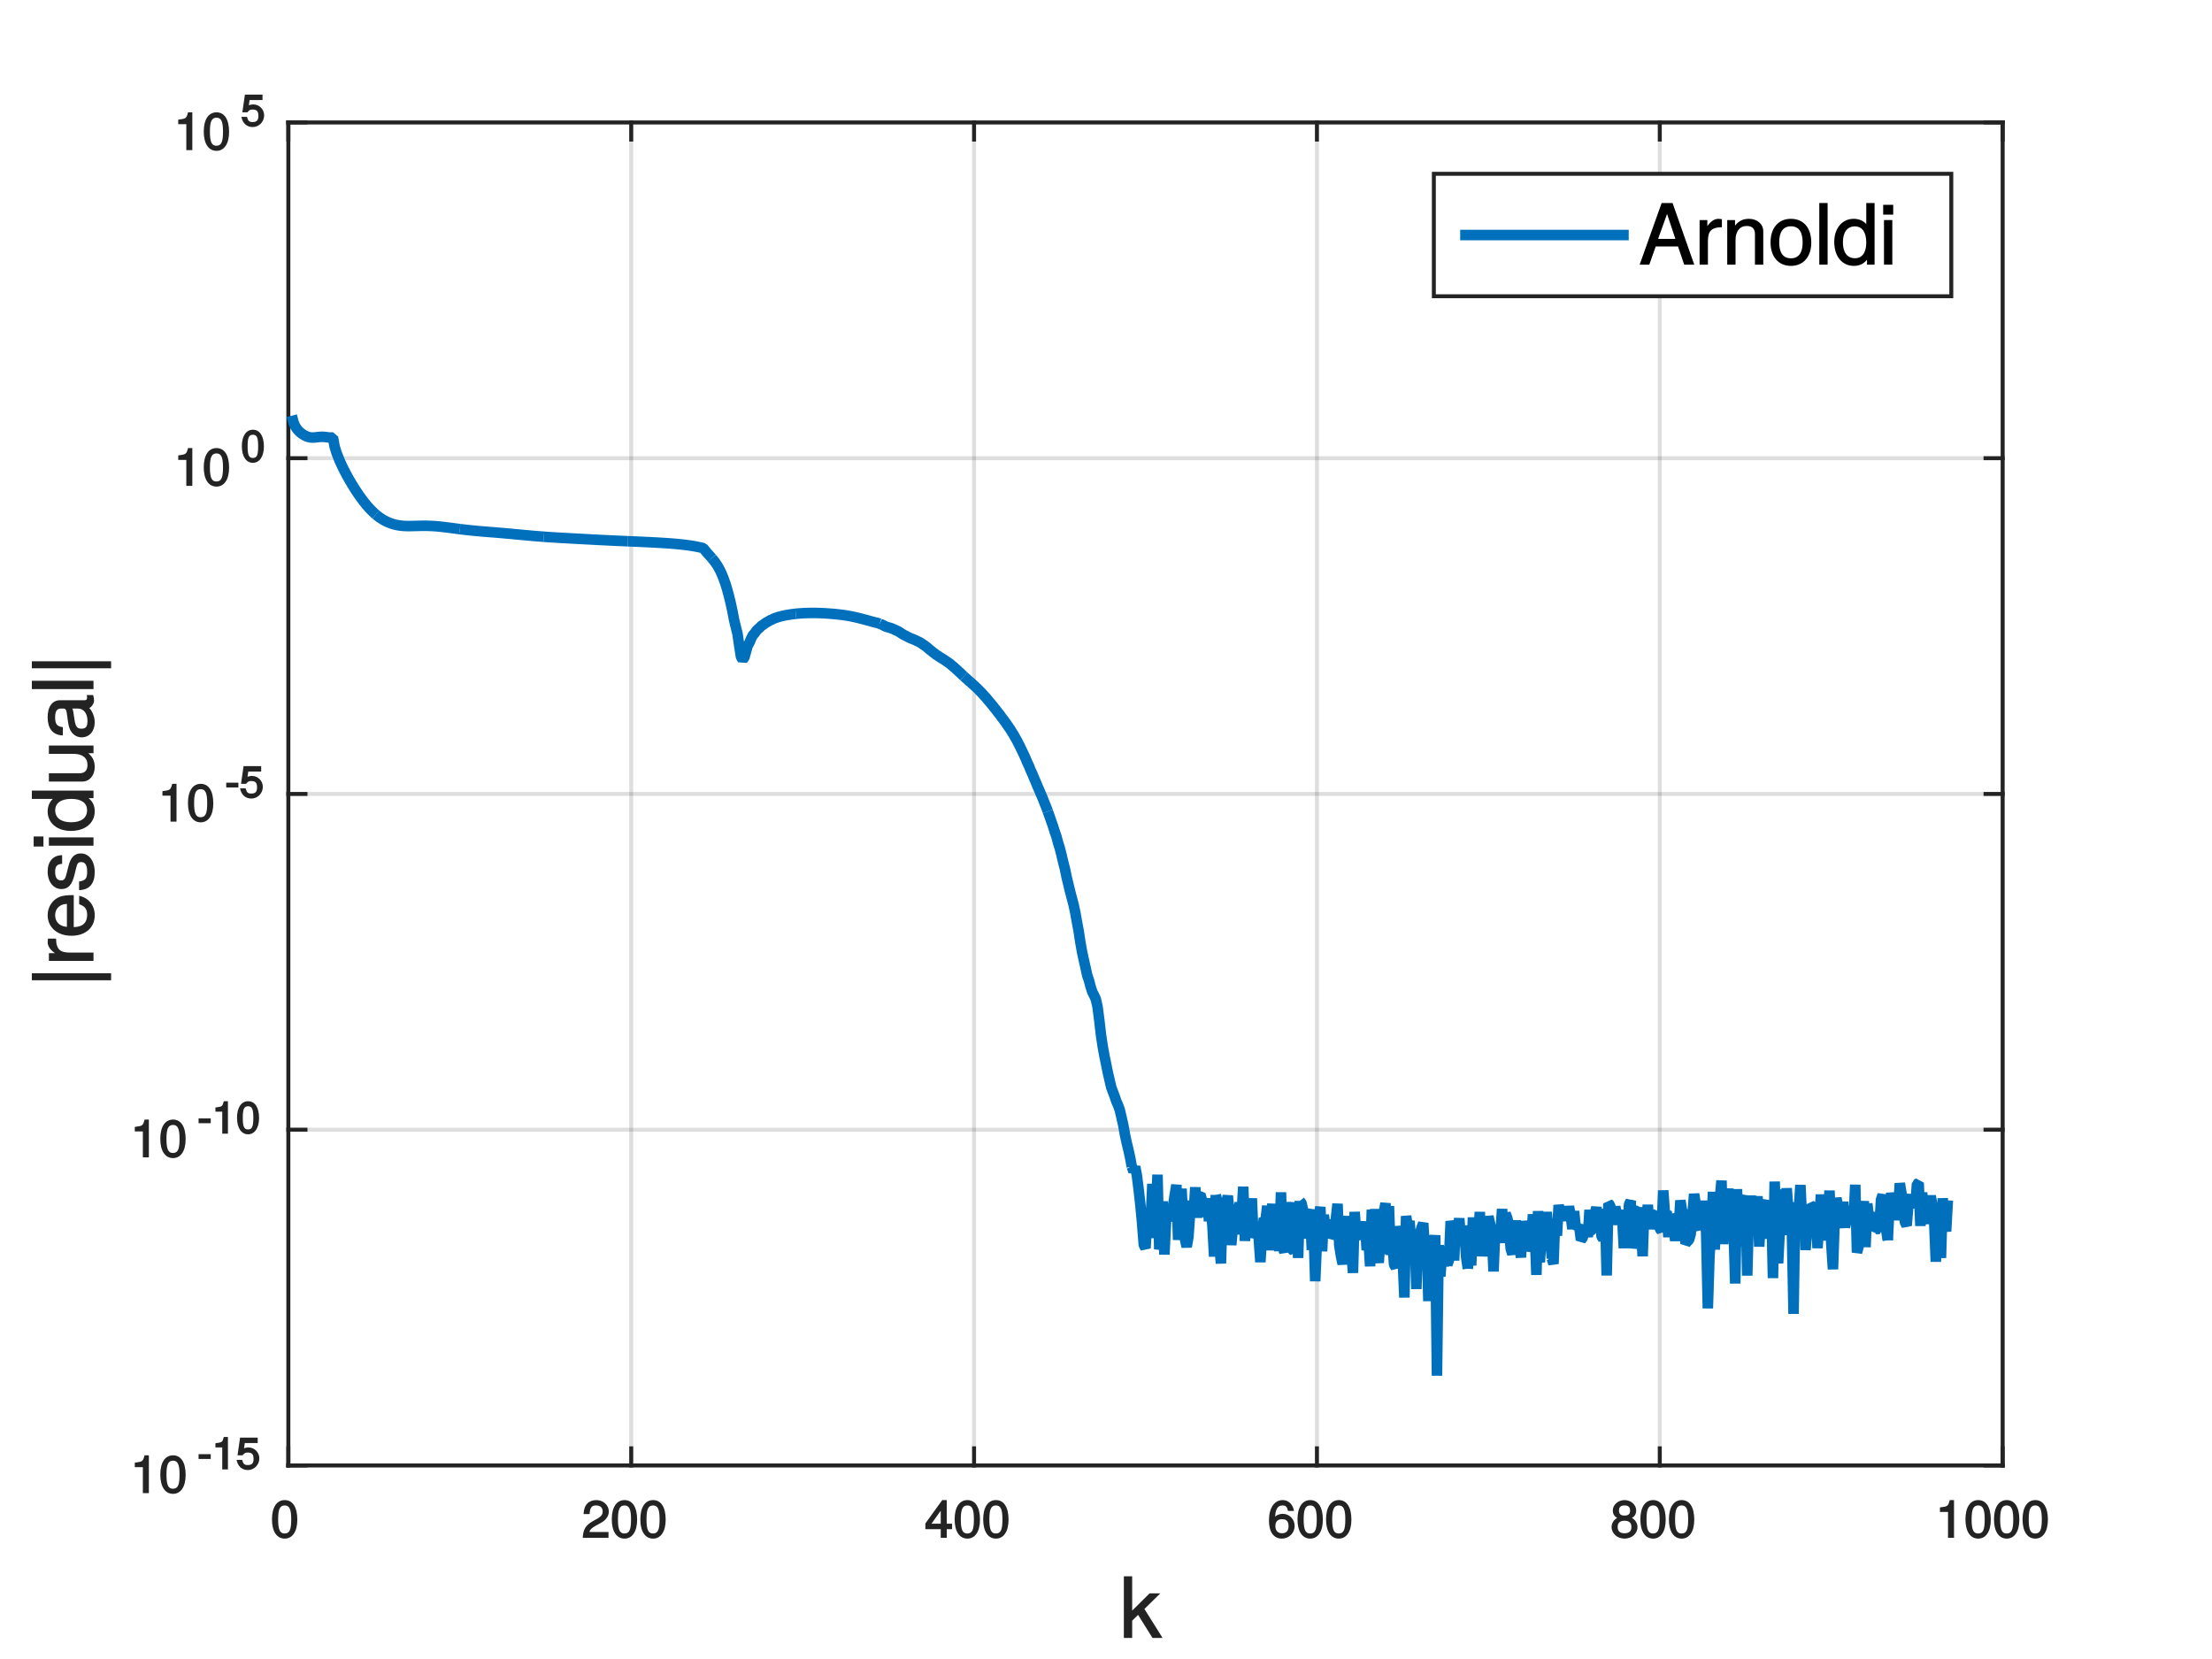 <?xml version="1.0" encoding="UTF-8" standalone="no"?>
<svg
   xmlns:dc="http://purl.org/dc/elements/1.1/"
   xmlns:cc="http://creativecommons.org/ns#"
   xmlns:rdf="http://www.w3.org/1999/02/22-rdf-syntax-ns#"
   xmlns:svg="http://www.w3.org/2000/svg"
   xmlns="http://www.w3.org/2000/svg"
   xmlns:xlink="http://www.w3.org/1999/xlink"
   xmlns:sodipodi="http://sodipodi.sourceforge.net/DTD/sodipodi-0.dtd"
   xmlns:inkscape="http://www.inkscape.org/namespaces/inkscape"
   width="420pt"
   height="315pt"
   viewBox="0 0 420 315"
   version="1.1"
   id="svg2"
   inkscape:version="0.91 r"
   sodipodi:docname="RA.svg">
  <rect x="0" y="0" width="420" height="315" fill="#808080" stroke="none"/>
  <sodipodi:namedview
     pagecolor="#ffffff"
     bordercolor="#666666"
     borderopacity="1"
     objecttolerance="10"
     gridtolerance="10"
     guidetolerance="10"
     inkscape:pageopacity="0"
     inkscape:pageshadow="2"
     inkscape:window-width="1855"
     inkscape:window-height="1056"
     id="namedview381"
     showgrid="false"
     fit-margin-top="0"
     fit-margin-left="0"
     fit-margin-right="0"
     fit-margin-bottom="0"
     inkscape:zoom="0.85669192"
     inkscape:cx="262.5"
     inkscape:cy="196.875"
     inkscape:window-x="65"
     inkscape:window-y="24"
     inkscape:window-maximized="1"
     inkscape:current-layer="svg2" />
  <defs
     id="defs4">
    <g
       id="g6">
      <symbol
         overflow="visible"
         id="glyph0-0"
         style="overflow:visible">
        <path
           style="stroke:none"
           d=""
           id="path9"
           inkscape:connector-curvature="0" />
      </symbol>
      <symbol
         overflow="visible"
         id="glyph0-1"
         style="overflow:visible">
        <path
           style="stroke:none"
           d="M 8,-0.188 4.672,-5.5 7.688,-8.469 l -2.031,0 -3.547,3.516 0.234,0.094 0,-6.844 -1.578,0 0,11.703 1.578,0 0,-3.281 L 3.469,-4.375 6.203,0 8.109,0 Z m 0,0"
           id="path12"
           inkscape:connector-curvature="0" />
      </symbol>
      <symbol
         overflow="visible"
         id="glyph0-2"
         style="overflow:visible">
        <path
           style="stroke:none"
           d="m 10.406,-0.109 -4.078,-11.594 -2.078,0 L 0.078,0 1.906,0 3.125,-3.453 l 4.234,0 L 8.531,0 10.453,0 Z m -3.344,-4.781 -3.484,0 1.844,-5.125 -0.266,0 1.703,5.125 z m 0,0"
           id="path15"
           inkscape:connector-curvature="0" />
      </symbol>
      <symbol
         overflow="visible"
         id="glyph0-3"
         style="overflow:visible">
        <path
           style="stroke:none"
           d="m 5.188,-7.219 0,-1.422 c -0.359,-0.047 -0.469,-0.062 -0.641,-0.062 -0.844,0 -1.609,0.531 -2.359,1.75 l 0.234,0.094 0,-1.609 -1.469,0 0,8.469 1.578,0 0,-4.391 c 0,-1.859 0.5,-2.688 2.656,-2.719 z m 0,0"
           id="path18"
           inkscape:connector-curvature="0" />
      </symbol>
      <symbol
         overflow="visible"
         id="glyph0-4"
         style="overflow:visible">
        <path
           style="stroke:none"
           d="m 7.797,-0.109 0,-6.234 c 0,-1.375 -1.156,-2.359 -2.734,-2.359 -1.234,0 -2.141,0.5 -2.859,1.641 l 0.234,0.078 0,-1.484 -1.484,0 0,8.469 1.578,0 0,-4.656 c 0,-1.688 0.797,-2.688 2.125,-2.688 1.047,0 1.562,0.531 1.562,1.516 L 6.219,0 7.797,0 Z m 0,0"
           id="path21"
           inkscape:connector-curvature="0" />
      </symbol>
      <symbol
         overflow="visible"
         id="glyph0-5"
         style="overflow:visible">
        <path
           style="stroke:none"
           d="m 8.156,-4.172 c 0,-2.859 -1.5,-4.531 -3.875,-4.531 -2.312,0 -3.859,1.688 -3.859,4.469 0,2.766 1.531,4.469 3.875,4.469 2.312,0 3.859,-1.703 3.859,-4.406 z M 6.516,-4.188 c 0,1.938 -0.766,2.984 -2.219,2.984 -1.469,0 -2.234,-1.031 -2.234,-3.031 0,-1.984 0.766,-3.047 2.234,-3.047 1.484,0 2.219,1.047 2.219,3.094 z m 0,0"
           id="path24"
           inkscape:connector-curvature="0" />
      </symbol>
      <symbol
         overflow="visible"
         id="glyph0-6"
         style="overflow:visible">
        <path
           style="stroke:none"
           d="m 2.5,-0.109 0,-11.594 -1.578,0 L 0.922,0 2.5,0 Z m 0,0"
           id="path27"
           inkscape:connector-curvature="0" />
      </symbol>
      <symbol
         overflow="visible"
         id="glyph0-7"
         style="overflow:visible">
        <path
           style="stroke:none"
           d="m 7.922,-0.109 0,-11.594 -1.578,0 0,4.375 0.234,-0.078 C 6.031,-8.234 5.062,-8.703 3.953,-8.703 c -2.141,0 -3.688,1.75 -3.688,4.391 0,2.781 1.516,4.547 3.734,4.547 1.141,0 2.016,-0.453 2.719,-1.484 l -0.234,-0.078 0,1.328 1.438,0 z M 6.344,-4.203 c 0,1.906 -0.766,2.984 -2.156,2.984 -1.453,0 -2.281,-1.094 -2.281,-3.016 0,-1.922 0.828,-3.031 2.266,-3.031 1.422,0 2.172,1.156 2.172,3.062 z m 0,0"
           id="path30"
           inkscape:connector-curvature="0" />
      </symbol>
      <symbol
         overflow="visible"
         id="glyph0-8"
         style="overflow:visible">
        <path
           style="stroke:none"
           d="m 2.531,-0.109 0,-8.359 -1.578,0 0,8.469 1.578,0 z m 0.172,-9.5 0,-1.75 -1.906,0 0,1.859 1.906,0 z m 0,0"
           id="path33"
           inkscape:connector-curvature="0" />
      </symbol>
      <symbol
         overflow="visible"
         id="glyph1-0"
         style="overflow:visible">
        <path
           style="stroke:none"
           d=""
           id="path36"
           inkscape:connector-curvature="0" />
      </symbol>
      <symbol
         overflow="visible"
         id="glyph1-1"
         style="overflow:visible">
        <path
           style="stroke:none"
           d="m 5.078,-3.453 c 0,-2.391 -0.891,-3.719 -2.391,-3.719 -1.5,0 -2.422,1.344 -2.422,3.656 0,2.328 0.938,3.656 2.422,3.656 1.453,0 2.391,-1.328 2.391,-3.594 z M 3.922,-3.531 c 0,1.969 -0.297,2.703 -1.266,2.703 -0.906,0 -1.219,-0.781 -1.219,-2.672 0,-1.891 0.312,-2.656 1.25,-2.656 0.922,0 1.234,0.781 1.234,2.625 z m 0,0"
           id="path39"
           inkscape:connector-curvature="0" />
      </symbol>
      <symbol
         overflow="visible"
         id="glyph1-2"
         style="overflow:visible">
        <path
           style="stroke:none"
           d="m 5.125,-5.016 c 0,-1.172 -1.047,-2.156 -2.359,-2.156 -1.406,0 -2.375,0.844 -2.438,2.656 l 1.141,0 c 0.078,-1.281 0.422,-1.641 1.266,-1.641 0.781,0 1.219,0.422 1.219,1.172 0,0.531 -0.281,0.906 -0.891,1.266 l -0.891,0.5 c -1.453,0.812 -1.906,1.562 -2,3.219 l 4.891,0 0,-1.109 -3.609,0 c 0.062,-0.438 0.344,-0.703 1.188,-1.203 L 3.625,-2.844 c 0.953,-0.516 1.5,-1.312 1.5,-2.172 z m 0,0"
           id="path42"
           inkscape:connector-curvature="0" />
      </symbol>
      <symbol
         overflow="visible"
         id="glyph1-3"
         style="overflow:visible">
        <path
           style="stroke:none"
           d="m 5.203,-1.781 0,-0.906 -1.016,0 0,-4.484 -0.859,0 -3.203,4.438 0,1.078 2.922,0 0,1.656 1.141,0 0,-1.656 1.016,0 z M 3.188,-2.688 l -1.906,0 2,-2.797 -0.234,-0.094 0,2.891 z m 0,0"
           id="path45"
           inkscape:connector-curvature="0" />
      </symbol>
      <symbol
         overflow="visible"
         id="glyph1-4"
         style="overflow:visible">
        <path
           style="stroke:none"
           d="m 5.141,-2.266 c 0,-1.297 -1.016,-2.297 -2.25,-2.297 -0.688,0 -1.328,0.297 -1.703,0.812 l 0.25,0.094 c 0,-1.688 0.422,-2.5 1.406,-2.5 0.594,0 0.875,0.25 1.031,1.047 l 1.141,0 c -0.188,-1.25 -1.062,-2.062 -2.125,-2.062 -1.609,0 -2.625,1.484 -2.625,3.891 0,2.156 0.891,3.422 2.469,3.422 1.328,0 2.406,-1.062 2.406,-2.406 z m -1.156,0.062 c 0,0.875 -0.438,1.328 -1.234,1.328 -0.797,0 -1.266,-0.484 -1.266,-1.375 0,-0.859 0.453,-1.297 1.297,-1.297 0.828,0 1.203,0.422 1.203,1.344 z m 0,0"
           id="path48"
           inkscape:connector-curvature="0" />
      </symbol>
      <symbol
         overflow="visible"
         id="glyph1-5"
         style="overflow:visible">
        <path
           style="stroke:none"
           d="m 5.141,-2.078 c 0,-0.766 -0.531,-1.438 -1.062,-1.688 0.547,-0.344 0.812,-0.781 0.812,-1.438 0,-1.078 -0.984,-1.969 -2.203,-1.969 -1.219,0 -2.234,0.891 -2.234,1.969 0,0.656 0.281,1.094 0.828,1.438 -0.531,0.25 -1.062,0.922 -1.062,1.672 0,1.281 1.094,2.234 2.469,2.234 1.359,0 2.453,-0.953 2.453,-2.219 z m -1.406,-3.094 c 0,0.641 -0.328,0.938 -1.047,0.938 -0.734,0 -1.062,-0.297 -1.062,-0.953 0,-0.656 0.328,-0.969 1.062,-0.969 0.719,0 1.047,0.312 1.047,0.984 z m 0.25,3.109 c 0,0.812 -0.438,1.188 -1.328,1.188 -0.828,0 -1.281,-0.375 -1.281,-1.188 0,-0.812 0.453,-1.188 1.312,-1.188 0.859,0 1.297,0.375 1.297,1.188 z m 0,0"
           id="path51"
           inkscape:connector-curvature="0" />
      </symbol>
      <symbol
         overflow="visible"
         id="glyph1-6"
         style="overflow:visible">
        <path
           style="stroke:none"
           d="m 3.516,-0.125 0,-7.047 -0.812,0 C 2.375,-5.984 2.328,-5.969 0.844,-5.781 l 0,0.859 1.531,0 L 2.375,0 3.516,0 Z m 0,0"
           id="path54"
           inkscape:connector-curvature="0" />
      </symbol>
      <symbol
         overflow="visible"
         id="glyph2-0"
         style="overflow:visible">
        <path
           style="stroke:none"
           d=""
           id="path57"
           inkscape:connector-curvature="0" />
      </symbol>
      <symbol
         overflow="visible"
         id="glyph2-1"
         style="overflow:visible">
        <path
           style="stroke:none"
           d="m 3.234,-2.703 -14.938,0 0,1.328 15.047,0 0,-1.328 z m 0,0"
           id="path60"
           inkscape:connector-curvature="0" />
      </symbol>
      <symbol
         overflow="visible"
         id="glyph2-2"
         style="overflow:visible">
        <path
           style="stroke:none"
           d="m -7.219,-5.188 -1.422,0 c -0.047,0.359 -0.062,0.469 -0.062,0.641 0,0.844 0.531,1.609 1.75,2.359 l 0.094,-0.234 -1.609,0 0,1.469 8.469,0 0,-1.578 -4.391,0 c -1.859,0 -2.688,-0.5 -2.719,-2.656 z m 0,0"
           id="path63"
           inkscape:connector-curvature="0" />
      </symbol>
      <symbol
         overflow="visible"
         id="glyph2-3"
         style="overflow:visible">
        <path
           style="stroke:none"
           d="m -3.859,-8.203 c -1.203,0 -1.953,0.094 -2.562,0.328 -1.359,0.531 -2.281,1.922 -2.281,3.469 0,2.297 1.797,3.922 4.516,3.922 2.703,0 4.422,-1.578 4.422,-3.891 0,-1.891 -1.172,-3.328 -2.953,-3.688 l 0,1.594 c 1.172,0.391 1.516,0.984 1.516,2.047 0,1.359 -0.766,2.266 -2.547,2.297 l 0,-6.078 z m -1.094,1.438 c 0,0 -0.094,0.203 -0.094,0.188 l 0,4.406 c -1.344,-0.094 -2.234,-0.906 -2.234,-2.219 0,-1.297 0.969,-2.141 2.25,-2.141 z m 0,0"
           id="path66"
           inkscape:connector-curvature="0" />
      </symbol>
      <symbol
         overflow="visible"
         id="glyph2-4"
         style="overflow:visible">
        <path
           style="stroke:none"
           d="m -2.422,-7.359 c -1.234,0 -1.953,0.828 -2.344,2.469 l -0.312,1.25 c -0.25,1.078 -0.484,1.406 -1.062,1.406 -0.766,0 -1.141,-0.547 -1.141,-1.625 0,-1.047 0.344,-1.484 1.328,-1.516 l 0,-1.656 c -1.734,0.016 -2.75,1.219 -2.75,3.125 0,1.922 1.094,3.312 2.625,3.312 1.297,0 2.016,-0.812 2.484,-2.766 l 0.297,-1.219 C -3.078,-5.5 -2.906,-5.719 -2.312,-5.719 c 0.766,0 1.109,0.625 1.109,1.781 0,1.188 -0.172,1.719 -1.531,1.906 l 0,1.641 c 2.016,-0.062 2.969,-1.281 2.969,-3.438 0,-2.078 -1.062,-3.531 -2.656,-3.531 z m 0,0"
           id="path69"
           inkscape:connector-curvature="0" />
      </symbol>
      <symbol
         overflow="visible"
         id="glyph2-5"
         style="overflow:visible">
        <path
           style="stroke:none"
           d="m -0.109,-2.531 -8.359,0 0,1.578 8.469,0 0,-1.578 z m -9.5,-0.172 -1.75,0 0,1.906 1.859,0 0,-1.906 z m 0,0"
           id="path72"
           inkscape:connector-curvature="0" />
      </symbol>
      <symbol
         overflow="visible"
         id="glyph2-6"
         style="overflow:visible">
        <path
           style="stroke:none"
           d="m -0.109,-7.922 -11.594,0 0,1.578 4.375,0 -0.078,-0.234 c -0.828,0.547 -1.297,1.516 -1.297,2.625 0,2.141 1.75,3.688 4.391,3.688 2.781,0 4.547,-1.516 4.547,-3.734 0,-1.141 -0.453,-2.016 -1.484,-2.719 l -0.078,0.234 1.328,0 0,-1.438 z m -4.094,1.578 c 1.906,0 2.984,0.766 2.984,2.156 0,1.453 -1.094,2.281 -3.016,2.281 -1.922,0 -3.031,-0.828 -3.031,-2.266 0,-1.422 1.156,-2.172 3.062,-2.172 z m 0,0"
           id="path75"
           inkscape:connector-curvature="0" />
      </symbol>
      <symbol
         overflow="visible"
         id="glyph2-7"
         style="overflow:visible">
        <path
           style="stroke:none"
           d="m -0.109,-7.719 -8.359,0 0,1.578 4.656,0 c 1.688,0 2.672,0.734 2.672,2.109 0,1.031 -0.516,1.578 -1.5,1.578 l -5.828,0 0,1.578 6.344,0 c 1.375,0 2.359,-1.172 2.359,-2.781 0,-1.203 -0.453,-2.078 -1.547,-2.844 l -0.078,0.234 1.391,0 0,-1.453 z m 0,0"
           id="path78"
           inkscape:connector-curvature="0" />
      </symbol>
      <symbol
         overflow="visible"
         id="glyph2-8"
         style="overflow:visible">
        <path
           style="stroke:none"
           d="m -0.141,-8.547 -1.141,0 c 0.062,0.266 0.062,0.328 0.062,0.406 0,0.453 -0.125,0.578 -0.531,0.578 l -4.594,0 c -1.469,0 -2.359,1.203 -2.359,3.234 0,2 0.859,3.375 2.891,3.453 l 0,-1.578 c -1.125,-0.125 -1.469,-0.609 -1.469,-1.828 0,-1.188 0.328,-1.703 1.125,-1.703 l 0.344,0 c 0.547,0 0.672,0.188 0.797,1.234 0.25,1.859 0.312,2.141 0.516,2.641 0.391,0.953 1.234,1.594 2.25,1.594 1.5,0 2.484,-1.188 2.484,-2.859 0,-1.047 -0.469,-2.172 -1.047,-2.719 0.359,-0.078 0.922,-0.781 0.922,-1.438 0,-0.266 -0.031,-0.469 -0.172,-1.016 z m -2.828,2.562 c 1.188,0 1.828,1.047 1.828,2.328 0,1.031 -0.25,1.5 -1.141,1.5 -0.875,0 -1.141,-0.453 -1.344,-1.859 -0.188,-1.391 -0.25,-1.672 -0.391,-1.969 z m 0,0"
           id="path81"
           inkscape:connector-curvature="0" />
      </symbol>
      <symbol
         overflow="visible"
         id="glyph2-9"
         style="overflow:visible">
        <path
           style="stroke:none"
           d="m -0.109,-2.5 -11.594,0 0,1.578 L 0,-0.922 0,-2.5 Z m 0,0"
           id="path84"
           inkscape:connector-curvature="0" />
      </symbol>
      <symbol
         overflow="visible"
         id="glyph3-0"
         style="overflow:visible">
        <path
           style="stroke:none"
           d=""
           id="path87"
           inkscape:connector-curvature="0" />
      </symbol>
      <symbol
         overflow="visible"
         id="glyph3-1"
         style="overflow:visible">
        <path
           style="stroke:none"
           d="m 2.516,-2.141 0,-0.75 -2.312,0 0,0.906 2.312,0 z m 0,0"
           id="path90"
           inkscape:connector-curvature="0" />
      </symbol>
      <symbol
         overflow="visible"
         id="glyph3-2"
         style="overflow:visible">
        <path
           style="stroke:none"
           d="m 3.031,-0.156 0,-6 -0.781,0 C 1.953,-5.125 1.969,-5.141 0.656,-4.969 l 0,0.797 1.297,0 0,4.172 1.078,0 z m 0,0"
           id="path93"
           inkscape:connector-curvature="0" />
      </symbol>
      <symbol
         overflow="visible"
         id="glyph3-3"
         style="overflow:visible">
        <path
           style="stroke:none"
           d="m 4.406,-2.094 c 0,-1.156 -0.938,-2.078 -2.062,-2.078 -0.406,0 -0.859,0.156 -0.844,0.156 L 1.641,-5 l 2.453,0 0,-1.031 -3.344,0 -0.484,3.359 0.953,0 c 0.375,-0.438 0.531,-0.531 1,-0.531 C 3,-3.203 3.312,-2.859 3.312,-2 3.312,-1.156 3,-0.828 2.219,-0.828 1.578,-0.828 1.359,-1 1.141,-1.812 l -1.062,0 C 0.344,-0.5 1.188,0.125 2.234,0.125 3.406,0.125 4.406,-0.859 4.406,-2.094 Z m 0,0"
           id="path96"
           inkscape:connector-curvature="0" />
      </symbol>
      <symbol
         overflow="visible"
         id="glyph3-4"
         style="overflow:visible">
        <path
           style="stroke:none"
           d="m 4.359,-2.969 c 0,-2.031 -0.812,-3.188 -2.094,-3.188 -1.266,0 -2.094,1.172 -2.094,3.141 0,1.969 0.844,3.141 2.094,3.141 1.234,0 2.094,-1.172 2.094,-3.094 z m -1.094,-0.062 c 0,1.656 -0.203,2.234 -1.016,2.234 -0.766,0 -0.984,-0.609 -0.984,-2.219 0,-1.594 0.219,-2.188 1,-2.188 0.781,0 1,0.594 1,2.172 z m 0,0"
           id="path99"
           inkscape:connector-curvature="0" />
      </symbol>
    </g>
    <clipPath
       id="clip1">
      <path
         d="m 96,238.5 420,0 0,315 -420,0 z m 0,0"
         id="path102"
         inkscape:connector-curvature="0" />
    </clipPath>
  </defs>
  <g
     id="surface888"
     transform="translate(-96,-238.5)">
    <g
       clip-path="url(#clip1)"
       id="g105"
       style="clip-rule:nonzero">
      <path
         style="fill:#ffffff;fill-opacity:1;fill-rule:nonzero;stroke:none"
         d="m 96,238.5 420,0 0,315 -420,0 z m 0,0"
         id="path107"
         inkscape:connector-curvature="0" />
    </g>
    <path
       style="fill:#ffffff;fill-opacity:1;fill-rule:nonzero;stroke:none"
       d="m 96,238.5 420,0 0,315 -420,0 z m 0,0"
       id="path109"
       inkscape:connector-curvature="0" />
    <path
       style="fill:#ffffff;fill-opacity:1;fill-rule:nonzero;stroke:none"
       d="m 150.75,516.75 325.5,0 0,-255 -325.5,0 z m 0,0"
       id="path111"
       inkscape:connector-curvature="0" />
    <path
       style="fill:none;stroke:#232323;stroke-width:1;stroke-linecap:square;stroke-linejoin:miter;stroke-miterlimit:10;stroke-opacity:0.149"
       d="m 73,371 0,-340"
       transform="matrix(0.75,0,0,0.75,96,238.5)"
       id="path113"
       inkscape:connector-curvature="0" />
    <path
       style="fill:none;stroke:#232323;stroke-width:1;stroke-linecap:square;stroke-linejoin:miter;stroke-miterlimit:10;stroke-opacity:0.149"
       d="m 159.802,371 0,-340"
       transform="matrix(0.75,0,0,0.75,96,238.5)"
       id="path115"
       inkscape:connector-curvature="0" />
    <path
       style="fill:none;stroke:#232323;stroke-width:1;stroke-linecap:square;stroke-linejoin:miter;stroke-miterlimit:10;stroke-opacity:0.149"
       d="m 246.599,371 0,-340"
       transform="matrix(0.75,0,0,0.75,96,238.5)"
       id="path117"
       inkscape:connector-curvature="0" />
    <path
       style="fill:none;stroke:#232323;stroke-width:1;stroke-linecap:square;stroke-linejoin:miter;stroke-miterlimit:10;stroke-opacity:0.149"
       d="m 333.401,371 0,-340"
       transform="matrix(0.75,0,0,0.75,96,238.5)"
       id="path119"
       inkscape:connector-curvature="0" />
    <path
       style="fill:none;stroke:#232323;stroke-width:1;stroke-linecap:square;stroke-linejoin:miter;stroke-miterlimit:10;stroke-opacity:0.149"
       d="m 420.198,371 0,-340"
       transform="matrix(0.75,0,0,0.75,96,238.5)"
       id="path121"
       inkscape:connector-curvature="0" />
    <path
       style="fill:none;stroke:#232323;stroke-width:1;stroke-linecap:square;stroke-linejoin:miter;stroke-miterlimit:10;stroke-opacity:0.149"
       d="m 507,371 0,-340"
       transform="matrix(0.75,0,0,0.75,96,238.5)"
       id="path123"
       inkscape:connector-curvature="0" />
    <path
       style="fill:none;stroke:#232323;stroke-width:1;stroke-linecap:square;stroke-linejoin:miter;stroke-miterlimit:10;stroke-opacity:0.149"
       d="m 507,371 -434,0"
       transform="matrix(0.75,0,0,0.75,96,238.5)"
       id="path125"
       inkscape:connector-curvature="0" />
    <path
       style="fill:none;stroke:#232323;stroke-width:1;stroke-linecap:square;stroke-linejoin:miter;stroke-miterlimit:10;stroke-opacity:0.149"
       d="m 507,286 -434,0"
       transform="matrix(0.75,0,0,0.75,96,238.5)"
       id="path127"
       inkscape:connector-curvature="0" />
    <path
       style="fill:none;stroke:#232323;stroke-width:1;stroke-linecap:square;stroke-linejoin:miter;stroke-miterlimit:10;stroke-opacity:0.149"
       d="M 507,201 73,201"
       transform="matrix(0.75,0,0,0.75,96,238.5)"
       id="path129"
       inkscape:connector-curvature="0" />
    <path
       style="fill:none;stroke:#232323;stroke-width:1;stroke-linecap:square;stroke-linejoin:miter;stroke-miterlimit:10;stroke-opacity:0.149"
       d="M 507,116 73,116"
       transform="matrix(0.75,0,0,0.75,96,238.5)"
       id="path131"
       inkscape:connector-curvature="0" />
    <path
       style="fill:none;stroke:#232323;stroke-width:1;stroke-linecap:square;stroke-linejoin:miter;stroke-miterlimit:10;stroke-opacity:0.149"
       d="m 507,31 -434,0"
       transform="matrix(0.75,0,0,0.75,96,238.5)"
       id="path133"
       inkscape:connector-curvature="0" />
    <g
       style="fill:#232323;fill-opacity:1"
       id="g135">
      <use
         xlink:href="#glyph0-1"
         x="308.625"
         y="549.5"
         id="use137"
         width="100%"
         height="100%" />
    </g>
    <path
       style="fill:none;stroke:#232323;stroke-width:1;stroke-linecap:square;stroke-linejoin:miter;stroke-miterlimit:10;stroke-opacity:1"
       d="m 73,371 434,0"
       transform="matrix(0.75,0,0,0.75,96,238.5)"
       id="path139"
       inkscape:connector-curvature="0" />
    <path
       style="fill:none;stroke:#232323;stroke-width:1;stroke-linecap:square;stroke-linejoin:miter;stroke-miterlimit:10;stroke-opacity:1"
       d="m 73,31 434,0"
       transform="matrix(0.75,0,0,0.75,96,238.5)"
       id="path141"
       inkscape:connector-curvature="0" />
    <path
       style="fill:none;stroke:#232323;stroke-width:1;stroke-linecap:square;stroke-linejoin:miter;stroke-miterlimit:10;stroke-opacity:1"
       d="m 73,371 0,-4.339"
       transform="matrix(0.75,0,0,0.75,96,238.5)"
       id="path143"
       inkscape:connector-curvature="0" />
    <path
       style="fill:none;stroke:#232323;stroke-width:1;stroke-linecap:square;stroke-linejoin:miter;stroke-miterlimit:10;stroke-opacity:1"
       d="m 159.802,371 0,-4.339"
       transform="matrix(0.75,0,0,0.75,96,238.5)"
       id="path145"
       inkscape:connector-curvature="0" />
    <path
       style="fill:none;stroke:#232323;stroke-width:1;stroke-linecap:square;stroke-linejoin:miter;stroke-miterlimit:10;stroke-opacity:1"
       d="m 246.599,371 0,-4.339"
       transform="matrix(0.75,0,0,0.75,96,238.5)"
       id="path147"
       inkscape:connector-curvature="0" />
    <path
       style="fill:none;stroke:#232323;stroke-width:1;stroke-linecap:square;stroke-linejoin:miter;stroke-miterlimit:10;stroke-opacity:1"
       d="m 333.401,371 0,-4.339"
       transform="matrix(0.75,0,0,0.75,96,238.5)"
       id="path149"
       inkscape:connector-curvature="0" />
    <path
       style="fill:none;stroke:#232323;stroke-width:1;stroke-linecap:square;stroke-linejoin:miter;stroke-miterlimit:10;stroke-opacity:1"
       d="m 420.198,371 0,-4.339"
       transform="matrix(0.75,0,0,0.75,96,238.5)"
       id="path151"
       inkscape:connector-curvature="0" />
    <path
       style="fill:none;stroke:#232323;stroke-width:1;stroke-linecap:square;stroke-linejoin:miter;stroke-miterlimit:10;stroke-opacity:1"
       d="m 507,371 0,-4.339"
       transform="matrix(0.75,0,0,0.75,96,238.5)"
       id="path153"
       inkscape:connector-curvature="0" />
    <path
       style="fill:none;stroke:#232323;stroke-width:1;stroke-linecap:square;stroke-linejoin:miter;stroke-miterlimit:10;stroke-opacity:1"
       d="m 73,31 0,4.339"
       transform="matrix(0.75,0,0,0.75,96,238.5)"
       id="path155"
       inkscape:connector-curvature="0" />
    <path
       style="fill:none;stroke:#232323;stroke-width:1;stroke-linecap:square;stroke-linejoin:miter;stroke-miterlimit:10;stroke-opacity:1"
       d="m 159.802,31 0,4.339"
       transform="matrix(0.75,0,0,0.75,96,238.5)"
       id="path157"
       inkscape:connector-curvature="0" />
    <path
       style="fill:none;stroke:#232323;stroke-width:1;stroke-linecap:square;stroke-linejoin:miter;stroke-miterlimit:10;stroke-opacity:1"
       d="m 246.599,31 0,4.339"
       transform="matrix(0.75,0,0,0.75,96,238.5)"
       id="path159"
       inkscape:connector-curvature="0" />
    <path
       style="fill:none;stroke:#232323;stroke-width:1;stroke-linecap:square;stroke-linejoin:miter;stroke-miterlimit:10;stroke-opacity:1"
       d="m 333.401,31 0,4.339"
       transform="matrix(0.75,0,0,0.75,96,238.5)"
       id="path161"
       inkscape:connector-curvature="0" />
    <path
       style="fill:none;stroke:#232323;stroke-width:1;stroke-linecap:square;stroke-linejoin:miter;stroke-miterlimit:10;stroke-opacity:1"
       d="m 420.198,31 0,4.339"
       transform="matrix(0.75,0,0,0.75,96,238.5)"
       id="path163"
       inkscape:connector-curvature="0" />
    <path
       style="fill:none;stroke:#232323;stroke-width:1;stroke-linecap:square;stroke-linejoin:miter;stroke-miterlimit:10;stroke-opacity:1"
       d="m 507,31 0,4.339"
       transform="matrix(0.75,0,0,0.75,96,238.5)"
       id="path165"
       inkscape:connector-curvature="0" />
    <g
       style="fill:#232323;fill-opacity:1"
       id="g167">
      <use
         xlink:href="#glyph1-1"
         x="147.375"
         y="530.5"
         id="use169"
         width="100%"
         height="100%" />
    </g>
    <g
       style="fill:#232323;fill-opacity:1"
       id="g171">
      <use
         xlink:href="#glyph1-2"
         x="206.475"
         y="530.5"
         id="use173"
         width="100%"
         height="100%" />
      <use
         xlink:href="#glyph1-1"
         x="211.896"
         y="530.5"
         id="use175"
         width="100%"
         height="100%" />
      <use
         xlink:href="#glyph1-1"
         x="217.317"
         y="530.5"
         id="use177"
         width="100%"
         height="100%" />
    </g>
    <g
       style="fill:#232323;fill-opacity:1"
       id="g179">
      <use
         xlink:href="#glyph1-3"
         x="271.575"
         y="530.5"
         id="use181"
         width="100%"
         height="100%" />
      <use
         xlink:href="#glyph1-1"
         x="276.996"
         y="530.5"
         id="use183"
         width="100%"
         height="100%" />
      <use
         xlink:href="#glyph1-1"
         x="282.417"
         y="530.5"
         id="use185"
         width="100%"
         height="100%" />
    </g>
    <g
       style="fill:#232323;fill-opacity:1"
       id="g187">
      <use
         xlink:href="#glyph1-4"
         x="336.675"
         y="530.5"
         id="use189"
         width="100%"
         height="100%" />
      <use
         xlink:href="#glyph1-1"
         x="342.096"
         y="530.5"
         id="use191"
         width="100%"
         height="100%" />
      <use
         xlink:href="#glyph1-1"
         x="347.517"
         y="530.5"
         id="use193"
         width="100%"
         height="100%" />
    </g>
    <g
       style="fill:#232323;fill-opacity:1"
       id="g195">
      <use
         xlink:href="#glyph1-5"
         x="401.775"
         y="530.5"
         id="use197"
         width="100%"
         height="100%" />
      <use
         xlink:href="#glyph1-1"
         x="407.196"
         y="530.5"
         id="use199"
         width="100%"
         height="100%" />
      <use
         xlink:href="#glyph1-1"
         x="412.617"
         y="530.5"
         id="use201"
         width="100%"
         height="100%" />
    </g>
    <g
       style="fill:#232323;fill-opacity:1"
       id="g203">
      <use
         xlink:href="#glyph1-6"
         x="463.5"
         y="530.5"
         id="use205"
         width="100%"
         height="100%" />
      <use
         xlink:href="#glyph1-1"
         x="468.921"
         y="530.5"
         id="use207"
         width="100%"
         height="100%" />
      <use
         xlink:href="#glyph1-1"
         x="474.342"
         y="530.5"
         id="use209"
         width="100%"
         height="100%" />
      <use
         xlink:href="#glyph1-1"
         x="479.763"
         y="530.5"
         id="use211"
         width="100%"
         height="100%" />
    </g>
    <g
       style="fill:#232323;fill-opacity:1"
       id="g213">
      <use
         xlink:href="#glyph2-1"
         x="113.75"
         y="426"
         id="use215"
         width="100%"
         height="100%" />
      <use
         xlink:href="#glyph2-2"
         x="113.75"
         y="421.905"
         id="use217"
         width="100%"
         height="100%" />
      <use
         xlink:href="#glyph2-3"
         x="113.75"
         y="416.66"
         id="use219"
         width="100%"
         height="100%" />
      <use
         xlink:href="#glyph2-4"
         x="113.75"
         y="407.903"
         id="use221"
         width="100%"
         height="100%" />
      <use
         xlink:href="#glyph2-5"
         x="113.75"
         y="400.028"
         id="use223"
         width="100%"
         height="100%" />
      <use
         xlink:href="#glyph2-6"
         x="113.75"
         y="396.532"
         id="use225"
         width="100%"
         height="100%" />
      <use
         xlink:href="#glyph2-7"
         x="113.75"
         y="387.775"
         id="use227"
         width="100%"
         height="100%" />
      <use
         xlink:href="#glyph2-8"
         x="113.75"
         y="379.018"
         id="use229"
         width="100%"
         height="100%" />
      <use
         xlink:href="#glyph2-9"
         x="113.75"
         y="370.261"
         id="use231"
         width="100%"
         height="100%" />
      <use
         xlink:href="#glyph2-1"
         x="113.75"
         y="366.764"
         id="use233"
         width="100%"
         height="100%" />
    </g>
    <path
       style="fill:none;stroke:#232323;stroke-width:1;stroke-linecap:square;stroke-linejoin:miter;stroke-miterlimit:10;stroke-opacity:1"
       d="m 73,371 0,-340"
       transform="matrix(0.75,0,0,0.75,96,238.5)"
       id="path235"
       inkscape:connector-curvature="0" />
    <path
       style="fill:none;stroke:#232323;stroke-width:1;stroke-linecap:square;stroke-linejoin:miter;stroke-miterlimit:10;stroke-opacity:1"
       d="m 507,371 0,-340"
       transform="matrix(0.75,0,0,0.75,96,238.5)"
       id="path237"
       inkscape:connector-curvature="0" />
    <path
       style="fill:none;stroke:#232323;stroke-width:1;stroke-linecap:square;stroke-linejoin:miter;stroke-miterlimit:10;stroke-opacity:1"
       d="m 73,371 4.339,0"
       transform="matrix(0.75,0,0,0.75,96,238.5)"
       id="path239"
       inkscape:connector-curvature="0" />
    <path
       style="fill:none;stroke:#232323;stroke-width:1;stroke-linecap:square;stroke-linejoin:miter;stroke-miterlimit:10;stroke-opacity:1"
       d="m 73,286 4.339,0"
       transform="matrix(0.75,0,0,0.75,96,238.5)"
       id="path241"
       inkscape:connector-curvature="0" />
    <path
       style="fill:none;stroke:#232323;stroke-width:1;stroke-linecap:square;stroke-linejoin:miter;stroke-miterlimit:10;stroke-opacity:1"
       d="m 73,201 4.339,0"
       transform="matrix(0.75,0,0,0.75,96,238.5)"
       id="path243"
       inkscape:connector-curvature="0" />
    <path
       style="fill:none;stroke:#232323;stroke-width:1;stroke-linecap:square;stroke-linejoin:miter;stroke-miterlimit:10;stroke-opacity:1"
       d="m 73,116 4.339,0"
       transform="matrix(0.75,0,0,0.75,96,238.5)"
       id="path245"
       inkscape:connector-curvature="0" />
    <path
       style="fill:none;stroke:#232323;stroke-width:1;stroke-linecap:square;stroke-linejoin:miter;stroke-miterlimit:10;stroke-opacity:1"
       d="m 73,31 4.339,0"
       transform="matrix(0.75,0,0,0.75,96,238.5)"
       id="path247"
       inkscape:connector-curvature="0" />
    <path
       style="fill:none;stroke:#232323;stroke-width:1;stroke-linecap:square;stroke-linejoin:miter;stroke-miterlimit:10;stroke-opacity:1"
       d="m 507,371 -4.339,0"
       transform="matrix(0.75,0,0,0.75,96,238.5)"
       id="path249"
       inkscape:connector-curvature="0" />
    <path
       style="fill:none;stroke:#232323;stroke-width:1;stroke-linecap:square;stroke-linejoin:miter;stroke-miterlimit:10;stroke-opacity:1"
       d="m 507,286 -4.339,0"
       transform="matrix(0.75,0,0,0.75,96,238.5)"
       id="path251"
       inkscape:connector-curvature="0" />
    <path
       style="fill:none;stroke:#232323;stroke-width:1;stroke-linecap:square;stroke-linejoin:miter;stroke-miterlimit:10;stroke-opacity:1"
       d="m 507,201 -4.339,0"
       transform="matrix(0.75,0,0,0.75,96,238.5)"
       id="path253"
       inkscape:connector-curvature="0" />
    <path
       style="fill:none;stroke:#232323;stroke-width:1;stroke-linecap:square;stroke-linejoin:miter;stroke-miterlimit:10;stroke-opacity:1"
       d="m 507,116 -4.339,0"
       transform="matrix(0.75,0,0,0.75,96,238.5)"
       id="path255"
       inkscape:connector-curvature="0" />
    <path
       style="fill:none;stroke:#232323;stroke-width:1;stroke-linecap:square;stroke-linejoin:miter;stroke-miterlimit:10;stroke-opacity:1"
       d="m 507,31 -4.339,0"
       transform="matrix(0.75,0,0,0.75,96,238.5)"
       id="path257"
       inkscape:connector-curvature="0" />
    <g
       style="fill:#232323;fill-opacity:1"
       id="g259">
      <use
         xlink:href="#glyph1-6"
         x="120.75"
         y="522"
         id="use261"
         width="100%"
         height="100%" />
      <use
         xlink:href="#glyph1-1"
         x="126.171"
         y="522"
         id="use263"
         width="100%"
         height="100%" />
    </g>
    <g
       style="fill:#232323;fill-opacity:1"
       id="g265">
      <use
         xlink:href="#glyph3-1"
         x="133.5"
         y="517.5"
         id="use267"
         width="100%"
         height="100%" />
      <use
         xlink:href="#glyph3-2"
         x="136.247"
         y="517.5"
         id="use269"
         width="100%"
         height="100%" />
      <use
         xlink:href="#glyph3-3"
         x="140.834"
         y="517.5"
         id="use271"
         width="100%"
         height="100%" />
    </g>
    <g
       style="fill:#232323;fill-opacity:1"
       id="g273">
      <use
         xlink:href="#glyph1-6"
         x="120.75"
         y="458.25"
         id="use275"
         width="100%"
         height="100%" />
      <use
         xlink:href="#glyph1-1"
         x="126.171"
         y="458.25"
         id="use277"
         width="100%"
         height="100%" />
    </g>
    <g
       style="fill:#232323;fill-opacity:1"
       id="g279">
      <use
         xlink:href="#glyph3-1"
         x="133.5"
         y="453.75"
         id="use281"
         width="100%"
         height="100%" />
      <use
         xlink:href="#glyph3-2"
         x="136.247"
         y="453.75"
         id="use283"
         width="100%"
         height="100%" />
      <use
         xlink:href="#glyph3-4"
         x="140.834"
         y="453.75"
         id="use285"
         width="100%"
         height="100%" />
    </g>
    <g
       style="fill:#232323;fill-opacity:1"
       id="g287">
      <use
         xlink:href="#glyph1-6"
         x="126"
         y="394.5"
         id="use289"
         width="100%"
         height="100%" />
      <use
         xlink:href="#glyph1-1"
         x="131.421"
         y="394.5"
         id="use291"
         width="100%"
         height="100%" />
    </g>
    <g
       style="fill:#232323;fill-opacity:1"
       id="g293">
      <use
         xlink:href="#glyph3-1"
         x="138.75"
         y="390"
         id="use295"
         width="100%"
         height="100%" />
      <use
         xlink:href="#glyph3-3"
         x="141.497"
         y="390"
         id="use297"
         width="100%"
         height="100%" />
    </g>
    <g
       style="fill:#232323;fill-opacity:1"
       id="g299">
      <use
         xlink:href="#glyph1-6"
         x="129"
         y="330.75"
         id="use301"
         width="100%"
         height="100%" />
      <use
         xlink:href="#glyph1-1"
         x="134.421"
         y="330.75"
         id="use303"
         width="100%"
         height="100%" />
    </g>
    <g
       style="fill:#232323;fill-opacity:1"
       id="g305">
      <use
         xlink:href="#glyph3-4"
         x="141.75"
         y="326.25"
         id="use307"
         width="100%"
         height="100%" />
    </g>
    <g
       style="fill:#232323;fill-opacity:1"
       id="g309">
      <use
         xlink:href="#glyph1-6"
         x="129"
         y="267"
         id="use311"
         width="100%"
         height="100%" />
      <use
         xlink:href="#glyph1-1"
         x="134.421"
         y="267"
         id="use313"
         width="100%"
         height="100%" />
    </g>
    <g
       style="fill:#232323;fill-opacity:1"
       id="g315">
      <use
         xlink:href="#glyph3-3"
         x="141.75"
         y="262.5"
         id="use317"
         width="100%"
         height="100%" />
    </g>
    <path
       style="fill:none;stroke:#0070bd;stroke-width:2.667;stroke-linecap:butt;stroke-linejoin:bevel;stroke-miterlimit:10;stroke-opacity:1"
       d="m 73.87,105.234 0.432,1.693 0.432,0.99 0.438,0.677 0.432,0.5 0.432,0.401 0.438,0.339 0.432,0.281 0.432,0.234 0.438,0.182 0.432,0.135 0.432,0.083 0.438,0.026 0.432,-0.01 0.432,-0.047 0.438,-0.052 0.432,-0.047 0.432,-0.026 0.438,-0.005 0.432,0.026 0.432,0.047 0.438,0.057 0.432,0.047 0.432,0 0.438,-0.005 0.432,2.359 0.432,1.385 0.438,1.167 0.432,1.042 0.432,0.964 0.432,0.906 0.438,0.854 0.432,0.823 0.432,0.786 0.438,0.755 0.432,0.734 0.432,0.703 0.438,0.688 0.432,0.661 0.432,0.641 0.438,0.615 0.432,0.594 0.432,0.568 0.438,0.547 0.432,0.521 0.432,0.49 0.438,0.464 0.432,0.438 0.432,0.406 0.438,0.38"
       transform="matrix(0.75,0,0,0.75,96,238.5)"
       id="path319"
       inkscape:connector-curvature="0" />
    <path
       style="fill:none;stroke:#0070bd;stroke-width:2.667;stroke-linecap:butt;stroke-linejoin:bevel;stroke-miterlimit:10;stroke-opacity:1"
       d="m 95.135,130.25 0.432,0.354 0.432,0.328 0.438,0.297 0.432,0.276 0.432,0.25 0.438,0.224 0.432,0.203 0.432,0.182 0.438,0.161 0.432,0.141 0.432,0.12 0.437,0.104 0.432,0.083 0.432,0.068 0.438,0.052 0.432,0.042 0.432,0.026 0.438,0.016 0.432,0.005 0.432,0 0.438,-0.01 0.432,-0.005 0.432,-0.016 0.438,-0.01 0.865,-0.021 0.438,-0.01 0.865,0 0.438,0.005 0.865,0.031 0.438,0.021 0.432,0.026 0.432,0.031 0.438,0.036 0.432,0.042 0.432,0.047 0.438,0.047 0.865,0.104 0.438,0.052 1.297,0.172 0.438,0.057 0.865,0.115 0.438,0.057"
       transform="matrix(0.75,0,0,0.75,96,238.5)"
       id="path321"
       inkscape:connector-curvature="0" />
    <path
       style="fill:none;stroke:#0070bd;stroke-width:2.667;stroke-linecap:butt;stroke-linejoin:bevel;stroke-miterlimit:10;stroke-opacity:1"
       d="m 116.401,133.953 0.865,0.104 0.438,0.052 0.432,0.052 0.432,0.047 0.438,0.047 0.865,0.083 0.438,0.042 0.432,0.042 0.432,0.036 0.438,0.042 0.865,0.073 0.438,0.031 0.865,0.073 0.438,0.036 0.432,0.031 0.432,0.036 0.438,0.036 0.865,0.073 0.438,0.036 0.432,0.036 0.432,0.042 0.438,0.036 0.432,0.042 0.432,0.036 0.438,0.042 0.865,0.083 0.438,0.042 0.432,0.036 0.432,0.042 0.438,0.042 0.865,0.083 0.438,0.036 0.432,0.042 0.432,0.036 0.438,0.042 0.865,0.073 0.438,0.036 0.432,0.031 0.432,0.036 0.438,0.031 0.432,0.031"
       transform="matrix(0.75,0,0,0.75,96,238.5)"
       id="path323"
       inkscape:connector-curvature="0" />
    <path
       style="fill:none;stroke:#0070bd;stroke-width:2.667;stroke-linecap:butt;stroke-linejoin:bevel;stroke-miterlimit:10;stroke-opacity:1"
       d="m 137.667,135.885 0.432,0.031 0.438,0.031 0.432,0.031 0.432,0.026 0.438,0.031 1.297,0.078 0.438,0.026 0.865,0.052 0.438,0.021 0.865,0.052 0.438,0.021 0.432,0.026 0.432,0.021 0.438,0.026 0.432,0.021 0.432,0.026 0.438,0.021 0.432,0.026 0.432,0.021 0.438,0.026 0.865,0.042 0.438,0.026 0.432,0.021 0.432,0.026 0.438,0.021 0.432,0.021 0.432,0.026 0.438,0.021 0.865,0.042 0.438,0.021 0.865,0.042 0.438,0.021 0.865,0.042 0.438,0.021 0.865,0.042 0.438,0.016 0.432,0.021 0.432,0.016 0.438,0.021 0.432,0.021"
       transform="matrix(0.75,0,0,0.75,96,238.5)"
       id="path325"
       inkscape:connector-curvature="0" />
    <path
       style="fill:none;stroke:#0070bd;stroke-width:2.667;stroke-linecap:butt;stroke-linejoin:bevel;stroke-miterlimit:10;stroke-opacity:1"
       d="m 158.932,137.026 0.432,0.016 0.438,0.021 0.432,0.016 0.432,0.021 0.438,0.016 0.865,0.042 0.438,0.016 0.865,0.042 0.438,0.021 0.432,0.016 0.432,0.021 0.438,0.026 0.865,0.042 0.438,0.026 0.432,0.026 0.432,0.021 0.438,0.026 0.432,0.031 0.432,0.026 0.432,0.031 0.438,0.031 0.432,0.031 0.432,0.036 0.438,0.036 0.432,0.036 0.432,0.042 0.438,0.042 0.865,0.094 0.438,0.047 0.865,0.115 0.438,0.057 0.865,0.135 0.438,0.078 0.432,0.078 0.432,0.088 0.438,0.094 0.432,0.099 0.432,0.104 0.438,0.536 0.432,0.531 0.432,0.495 0.438,0.474 0.432,0.484"
       transform="matrix(0.75,0,0,0.75,96,238.5)"
       id="path327"
       inkscape:connector-curvature="0" />
    <path
       style="fill:none;stroke:#0070bd;stroke-width:2.667;stroke-linecap:butt;stroke-linejoin:bevel;stroke-miterlimit:10;stroke-opacity:1"
       d="m 180.198,141.292 0.432,0.516 0.438,0.568 0.432,0.63 0.432,0.724 0.438,0.828 0.432,0.953 0.432,1.094 0.438,1.25 0.432,1.417 0.432,1.594 0.438,1.786 0.432,2.01 0.432,2.245 0.438,1.818 0.432,1.734 0.432,2.995 0.438,2.807 0.432,0.729 0.432,-0.536 0.438,-1.599 0.432,-1.458 0.432,-0.745 0.438,-1.062 0.432,-0.818 0.432,-0.458 0.438,-0.646 0.432,-0.432 0.432,-0.375 0.438,-0.448 0.432,-0.26 0.432,-0.333 0.438,-0.281 0.432,-0.219 0.432,-0.286 0.432,-0.167 0.438,-0.224 0.432,-0.177 0.432,-0.141 0.438,-0.156 0.432,-0.099 0.432,-0.125 0.438,-0.088 0.432,-0.088 0.432,-0.083 0.438,-0.062 0.432,-0.083 0.432,-0.047 0.438,-0.062 0.432,-0.042"
       transform="matrix(0.75,0,0,0.75,96,238.5)"
       id="path329"
       inkscape:connector-curvature="0" />
    <path
       style="fill:none;stroke:#0070bd;stroke-width:2.667;stroke-linecap:butt;stroke-linejoin:bevel;stroke-miterlimit:10;stroke-opacity:1"
       d="m 201.464,155.385 0.432,-0.047 0.438,-0.036 0.432,-0.026 0.432,-0.031 0.438,-0.021 0.432,-0.021 0.432,-0.01 0.438,-0.01 0.865,-0.01 0.438,0.005 0.432,0.005 0.432,0.01 0.438,0.01 0.865,0.042 0.438,0.021 0.432,0.031 0.432,0.026 0.438,0.036 0.432,0.031 0.432,0.042 0.438,0.036 0.865,0.094 0.438,0.052 0.432,0.047 0.432,0.062 0.438,0.068 0.432,0.062 0.432,0.083 0.438,0.073 0.432,0.099 0.432,0.083 0.438,0.104 0.432,0.094 0.432,0.115 0.438,0.104 0.865,0.229 0.438,0.115 0.432,0.125 0.432,0.115 0.438,0.135 0.432,0.109 0.432,0.12 0.438,0.094 0.432,0.115 0.432,0.12"
       transform="matrix(0.75,0,0,0.75,96,238.5)"
       id="path331"
       inkscape:connector-curvature="0" />
    <path
       style="fill:none;stroke:#0070bd;stroke-width:2.667;stroke-linecap:butt;stroke-linejoin:bevel;stroke-miterlimit:10;stroke-opacity:1"
       d="m 222.729,157.885 0.432,0.193 0.438,0.214 0.432,0.234 0.432,0.172 0.438,0.13 0.432,0.12 0.432,0.135 0.438,0.198 0.432,0.193 0.432,0.208 0.438,0.198 0.432,0.292 0.432,0.276 0.438,0.286 0.432,0.193 0.432,0.234 0.438,0.214 0.432,0.208 0.432,0.161 0.438,0.177 0.432,0.198 0.432,0.214 0.438,0.208 0.432,0.245 0.432,0.312 0.438,0.281 0.432,0.312 0.432,0.349 0.438,0.396 0.432,0.323 0.432,0.359 0.438,0.328 0.432,0.344 0.432,0.255 0.438,0.312 0.865,0.531 0.438,0.271 0.432,0.307 0.432,0.292 0.438,0.312 0.432,0.391 0.432,0.344 0.438,0.385 0.432,0.396 0.432,0.417 0.438,0.375 0.432,0.443 0.432,0.391"
       transform="matrix(0.75,0,0,0.75,96,238.5)"
       id="path333"
       inkscape:connector-curvature="0" />
    <path
       style="fill:none;stroke:#0070bd;stroke-width:2.667;stroke-linecap:butt;stroke-linejoin:bevel;stroke-miterlimit:10;stroke-opacity:1"
       d="m 243.995,171.214 0.438,0.391 0.432,0.375 0.432,0.417 0.438,0.339 0.432,0.417 0.432,0.375 0.438,0.401 0.432,0.411 0.432,0.448 0.438,0.438 0.432,0.453 0.432,0.5 0.432,0.464 0.438,0.531 0.432,0.505 0.432,0.526 0.438,0.531 0.432,0.557 0.432,0.516 0.438,0.599 0.432,0.516 0.432,0.62 0.438,0.557 0.865,1.198 0.438,0.661 0.432,0.594 0.432,0.719 0.438,0.688 0.432,0.776 0.432,0.74 0.438,0.87 0.432,0.859 0.432,0.896 0.438,0.922 0.432,0.953 0.432,1.026 0.438,0.922 0.432,1.094 0.432,0.917 0.438,1.083 0.432,0.979 0.432,1.057 0.438,1 0.432,1.026 0.432,1 0.438,1.13 0.432,1.057 0.432,1.146"
       transform="matrix(0.75,0,0,0.75,96,238.5)"
       id="path335"
       inkscape:connector-curvature="0" />
    <path
       style="fill:none;stroke:#0070bd;stroke-width:2.667;stroke-linecap:butt;stroke-linejoin:bevel;stroke-miterlimit:10;stroke-opacity:1"
       d="m 265.26,205.411 0.438,1.208 0.432,1.255 0.432,1.219 0.438,1.396 0.432,1.24 0.432,1.62 0.438,1.391 0.432,1.698 0.432,1.833 0.438,1.708 0.432,2.104 0.432,1.776 0.438,1.818 0.432,1.656 0.432,1.635 0.438,1.979 0.432,2.453 0.432,2.292 0.438,2.896 0.432,2.432 0.432,1.99 0.438,1.938 0.432,1.984 0.432,1.26 0.438,1.677 0.432,1.302 0.432,0.823 0.432,0.943 0.438,1.917 0.432,3.328 0.432,3.734 0.438,2.958 0.432,2.396 0.432,2.083 0.438,2.188 0.432,1.859 0.432,1.87 0.438,1.161 0.432,1.146 0.432,1.271 0.438,0.984 0.432,1.214 0.432,1.885 0.438,1.896 0.432,2.438 0.432,2.016 0.438,1.812 0.432,1.958 0.432,2.323"
       transform="matrix(0.75,0,0,0.75,96,238.5)"
       id="path337"
       inkscape:connector-curvature="0" />
    <path
       style="fill:none;stroke:#0070bd;stroke-width:2.667;stroke-linecap:butt;stroke-linejoin:bevel;stroke-miterlimit:10;stroke-opacity:1"
       d="m 286.526,295.375 0.438,1.208 0.432,-1.214 0.432,2.297 0.438,3.505 0.432,3.812 0.432,4.589 0.438,5.583 0.432,0.833 0.432,-7.385 0.438,4.745 0.432,-4.141 0.432,-9.484 0.438,11.682 0.432,-3.146 0.432,-10.87 0.438,18.88 0.432,-2.099 0.432,-10.031 0.438,13.464 0.432,-8.708 0.432,-3.745 0.438,3.964 0.432,-2.339 0.432,-1.312 0.438,-2.839 0.432,-2.641 0.432,13.906 0.438,-7.854 0.432,-5.078 0.432,8.057 0.438,4.682 0.432,1.948 0.432,-2.427 0.438,-6.026 0.432,-3.115 0.432,3.729 0.438,-7.219 0.432,7.677 0.432,-5.62 0.432,-0.255 0.438,1.562 0.432,1.234 0.432,2.812 0.438,-4.599 0.432,5.734 0.432,-3.161 0.438,4.297 0.432,7.839 0.432,-15.583"
       transform="matrix(0.75,0,0,0.75,96,238.5)"
       id="path339"
       inkscape:connector-curvature="0" />
    <path
       style="fill:none;stroke:#0070bd;stroke-width:2.667;stroke-linecap:butt;stroke-linejoin:bevel;stroke-miterlimit:10;stroke-opacity:1"
       d="m 307.792,302.526 0.438,1.823 0.432,10.276 0.432,5.224 0.438,-14.458 0.432,2.484 0.432,-3.021 0.438,-2.125 0.432,4.417 0.432,8.036 0.438,-4.62 0.432,-4.948 0.432,6.865 0.438,-6.344 0.432,-1.516 0.432,3.391 0.438,-7.568 0.432,13.703 0.432,-7.083 0.438,0.214 0.432,3.755 0.432,-7.646 0.438,9.943 0.432,-1.365 0.432,-0.719 0.438,2.135 0.432,6.135 0.432,-6.854 0.438,-4.214 0.432,0.464 0.432,-3.615 0.438,11.224 0.432,-8.458 0.432,-3.24 0.438,7.214 0.432,1.297 0.432,-1.875 0.438,5.25 0.432,-14.854 0.432,13.891 0.438,1.286 0.432,-12.682 0.432,6.901 0.438,-6.875 0.432,11.938 0.432,0.182 0.438,-6.495 0.432,-3.37 0.432,11.828 0.438,-14.427"
       transform="matrix(0.75,0,0,0.75,96,238.5)"
       id="path341"
       inkscape:connector-curvature="0" />
    <path
       style="fill:none;stroke:#0070bd;stroke-width:2.667;stroke-linecap:butt;stroke-linejoin:bevel;stroke-miterlimit:10;stroke-opacity:1"
       d="m 329.062,304.031 0.432,0.542 0.432,1.917 0.438,1.458 0.432,5.562 0.432,-5.906 0.432,-1.375 0.438,10.203 0.432,-6.089 0.432,14.01 0.438,-10.318 0.432,-6.068 0.432,-2.396 0.438,11.203 0.432,-9.198 0.432,3.479 0.438,-0.786 0.432,-1.37 0.432,4.38 0.438,-0.641 0.432,-0.63 0.432,-3.286 0.438,-3.948 0.432,10.443 0.432,2.76 0.438,2.036 0.432,-3.771 0.432,-8.385 0.438,11.922 0.432,-10.208 0.432,5.865 0.438,6.812 0.432,-15.427 0.432,6.307 0.438,0.349 0.432,-3.234 0.432,1.312 0.438,0.453 0.432,-2.724 0.432,7.198 0.438,-2.969 0.432,7.057 0.432,-14.307 0.438,11.328 0.432,-11.49 0.432,10.479 0.438,3.099 0.432,-5.922 0.432,2.755 0.438,-9.609"
       transform="matrix(0.75,0,0,0.75,96,238.5)"
       id="path343"
       inkscape:connector-curvature="0" />
    <path
       style="fill:none;stroke:#0070bd;stroke-width:2.667;stroke-linecap:butt;stroke-linejoin:bevel;stroke-miterlimit:10;stroke-opacity:1"
       d="m 350.328,306.906 0.432,-2.281 0.432,12.859 0.438,-12.12 0.432,12.323 0.432,-3.417 0.438,5.901 0.432,0.729 0.432,-10.417 0.438,2.266 0.432,-0.708 0.432,6.385 0.438,10.057 0.432,-20.615 0.432,2.599 0.438,-1.339 0.432,5.266 0.432,-2.016 0.432,-0.073 0.438,14.026 0.432,-13.87 0.432,-0.088 0.438,-1.516 0.432,-1.193 0.432,6.844 0.438,-3.781 0.432,16.661 0.432,-15.146 0.438,2.922 0.432,-0.167 0.432,-4.286 0.438,35.568 0.432,-33.052 0.432,7.911 0.438,-6.245 0.432,3.682 0.432,-5.021 0.438,4.63 0.432,-1.182 0.432,-9.828 0.438,1.667 0.432,8.266 0.432,-9.771 0.438,2.448 0.432,-3.323 0.432,5.271 0.438,-3.13 0.432,1.25 0.432,6.344 0.438,2.984"
       transform="matrix(0.75,0,0,0.75,96,238.5)"
       id="path345"
       inkscape:connector-curvature="0" />
    <path
       style="fill:none;stroke:#0070bd;stroke-width:2.667;stroke-linecap:butt;stroke-linejoin:bevel;stroke-miterlimit:10;stroke-opacity:1"
       d="m 371.594,321.182 0.432,-5.12 0.432,4.292 0.438,-12.135 0.432,7.568 0.432,-4.797 0.438,4.005 0.432,-8.167 0.432,11.198 0.438,-4.854 0.432,4.786 0.432,-2.99 0.438,-7.021 0.432,1.865 0.432,2.266 0.438,9.797 0.432,-10.177 0.432,-0.766 0.438,0.911 0.432,0.552 0.432,-6.312 0.438,8.578 0.432,-7.469 0.432,1.156 0.438,1.948 0.432,5.839 0.432,1.37 0.438,-3.885 0.432,-4.609 0.432,4.323 0.438,1.865 0.432,3.13 0.432,-9.151 0.432,2.531 0.438,4.958 0.432,-1.74 0.432,-4.719 0.438,3.354 0.432,-6.104 0.432,3.714 0.438,11.578 0.432,-16.151 0.432,12.943 0.438,-6.141 0.432,-0.542 0.432,-0.823 0.438,-5.182 0.432,4.927 0.432,1.219 0.438,5.594"
       transform="matrix(0.75,0,0,0.75,96,238.5)"
       id="path347"
       inkscape:connector-curvature="0" />
    <path
       style="fill:none;stroke:#0070bd;stroke-width:2.667;stroke-linecap:butt;stroke-linejoin:bevel;stroke-miterlimit:10;stroke-opacity:1"
       d="m 392.859,318.594 0.432,1.359 0.432,-11.469 0.438,4.339 0.432,-7.734 0.432,2.13 0.438,0.536 0.432,0.974 0.432,-1.203 0.438,0.958 0.432,-3.036 0.432,2.156 0.438,3.521 0.432,-4.49 0.432,4.286 0.438,-0.302 0.432,-0.167 0.432,3.464 0.438,-0.521 0.432,-2.01 0.432,-1.031 0.438,2.807 0.432,-6.844 0.432,5.13 0.438,-0.12 0.432,-3.943 0.432,-1.729 0.438,3.812 0.432,-2.411 0.432,5.953 0.438,0.682 0.432,-7.63 0.432,16.839 0.438,-18.193 0.432,0.354 0.432,4.859 0.438,-1.88 0.432,-2.484 0.432,1.828 0.438,2.135 0.432,-2.422 0.432,0.969 0.438,7.917 0.432,-9.693 0.432,8.469 0.432,-9.771 0.438,-0.969 0.432,11.932 0.432,-2.12 0.438,1.854"
       transform="matrix(0.75,0,0,0.75,96,238.5)"
       id="path349"
       inkscape:connector-curvature="0" />
    <path
       style="fill:none;stroke:#0070bd;stroke-width:2.667;stroke-linecap:butt;stroke-linejoin:bevel;stroke-miterlimit:10;stroke-opacity:1"
       d="m 414.125,315.687 0.432,-9.12 0.432,-0.214 0.438,4.547 0.432,7.125 0.432,-12.385 0.438,5.318 0.432,-5.922 0.432,6.12 0.438,-3.943 0.432,0.307 0.432,0.156 0.438,0.354 0.432,-0.641 0.432,3.667 0.438,0.609 0.432,-10.276 0.432,5.88 0.438,-0.594 0.432,6.505 0.432,-5.63 0.438,1.156 0.432,1.703 0.432,3.698 0.438,-3.922 0.432,1.146 0.432,-7.422 0.438,2.781 0.432,0.255 0.432,7.901 0.438,-0.542 0.432,-0.37 0.432,-1.484 0.438,-4.865 0.432,-5.307 0.432,2.75 0.438,5.396 0.432,0.495 0.432,-1.474 0.438,-5.438 0.432,5.411 0.432,2.323 0.438,19.484 0.432,-13.641 0.432,-4.974 0.438,-10.87 0.432,14.594 0.432,-8.401 0.438,1.599 0.432,-5.818"
       transform="matrix(0.75,0,0,0.75,96,238.5)"
       id="path351"
       inkscape:connector-curvature="0" />
    <path
       style="fill:none;stroke:#0070bd;stroke-width:2.667;stroke-linecap:butt;stroke-linejoin:bevel;stroke-miterlimit:10;stroke-opacity:1"
       d="m 435.391,303.719 0.432,-4.828 0.438,16.073 0.432,-9.094 0.432,-0.172 0.438,-4.771 0.432,9.51 0.432,-0.729 0.438,1.234 0.432,13.995 0.432,-23.87 0.432,9.417 0.438,-1.724 0.432,6.812 0.432,-11.552 0.438,-1.26 0.432,20.172 0.432,-16.016 0.438,-4.151 0.432,3.536 0.432,-2.859 0.438,4.865 0.432,-5.453 0.432,12.74 0.438,-8.812 0.432,6.802 0.432,-8.505 0.438,-1.125 0.432,7.818 0.432,-4.984 0.438,-2.052 0.432,18.828 0.432,-24.427 0.438,15.646 0.432,5.026 0.432,-8.562 0.438,1.401 0.432,-11.505 0.432,10.089 0.438,-10.396 0.432,5.641 0.432,-2.005 0.438,6.552 0.432,21.594 0.432,-27.474 0.438,0.87 0.432,0.661 0.432,-6.661 0.438,9.271 0.432,-2.073"
       transform="matrix(0.75,0,0,0.75,96,238.5)"
       id="path353"
       inkscape:connector-curvature="0" />
    <path
       style="fill:none;stroke:#0070bd;stroke-width:2.667;stroke-linecap:butt;stroke-linejoin:bevel;stroke-miterlimit:10;stroke-opacity:1"
       d="m 456.656,307.208 0.432,9.224 0.438,-5.292 0.432,-1.807 0.432,-4.198 0.438,0.297 0.432,7.344 0.432,-7.812 0.438,11.005 0.432,-6.495 0.432,-7.047 0.438,5.943 0.432,4.385 0.432,0.078 0.438,-1.401 0.432,-10.016 0.432,13.323 0.438,6.583 0.432,-12.38 0.432,-5.615 0.438,2.089 0.432,2.323 0.432,3.094 0.432,-6.573 0.438,6.401 0.432,-1.781 0.432,-1.906 0.438,-1.203 0.432,1.031 0.432,2.453 0.438,-9.312 0.432,17.156 0.432,-1.562 0.438,-5.99 0.432,0.047 0.432,-5.5 0.438,11.63 0.432,-10.984 0.432,3.557 0.438,1.854 0.432,-3.073 0.432,1.552 0.438,2.823 0.432,-0.318 0.432,0.208 0.438,-7.604 0.432,-1.255 0.432,7.323 0.438,1.604 0.432,2.573"
       transform="matrix(0.75,0,0,0.75,96,238.5)"
       id="path355"
       inkscape:connector-curvature="0" />
    <path
       style="fill:none;stroke:#0070bd;stroke-width:2.667;stroke-linecap:butt;stroke-linejoin:bevel;stroke-miterlimit:10;stroke-opacity:1"
       d="m 477.922,313.984 0.432,-9.078 0.438,-2.76 0.432,1.568 0.432,3.807 0.438,0.807 0.432,-0.729 0.432,-8.031 0.438,2.62 0.432,2.417 0.432,4.807 0.438,0.849 0.432,-5.312 0.432,-1.042 0.438,-1.307 0.432,1.969 0.432,1.036 0.438,-5.875 0.432,-0.271 0.432,10.885 0.438,-8.401 0.432,4.161 0.432,3.734 0.438,-6.464 0.432,2.036 0.432,-2.635 0.438,2.427 0.432,3.635 0.432,10.583 0.438,-11.349 0.432,4.073 0.432,6.312 0.438,-15.083 0.432,5.938 0.432,2.432 0.438,-7.849"
       transform="matrix(0.75,0,0,0.75,96,238.5)"
       id="path357"
       inkscape:connector-curvature="0" />
    <path
       style="fill:#ffffff;fill-opacity:1;fill-rule:nonzero;stroke:none"
       d="m 368.25,294.75 0,-23.25 98.25,0 0,23.25 z m 0,0"
       id="path359"
       inkscape:connector-curvature="0" />
    <g
       style="fill:#000000;fill-opacity:1"
       id="g361">
      <use
         xlink:href="#glyph0-2"
         x="407.25"
         y="288.75"
         id="use363"
         width="100%"
         height="100%" />
      <use
         xlink:href="#glyph0-3"
         x="417.755"
         y="288.75"
         id="use365"
         width="100%"
         height="100%" />
      <use
         xlink:href="#glyph0-4"
         x="423"
         y="288.75"
         id="use367"
         width="100%"
         height="100%" />
      <use
         xlink:href="#glyph0-5"
         x="431.757"
         y="288.75"
         id="use369"
         width="100%"
         height="100%" />
      <use
         xlink:href="#glyph0-6"
         x="440.514"
         y="288.75"
         id="use371"
         width="100%"
         height="100%" />
      <use
         xlink:href="#glyph0-7"
         x="444.01"
         y="288.75"
         id="use373"
         width="100%"
         height="100%" />
      <use
         xlink:href="#glyph0-8"
         x="452.768"
         y="288.75"
         id="use375"
         width="100%"
         height="100%" />
    </g>
    <path
       style="fill:none;stroke:#0070bd;stroke-width:2.667;stroke-linecap:square;stroke-linejoin:miter;stroke-miterlimit:10;stroke-opacity:1"
       d="m 371,59.5 40,0"
       transform="matrix(0.75,0,0,0.75,96,238.5)"
       id="path377"
       inkscape:connector-curvature="0" />
    <path
       style="fill:none;stroke:#232323;stroke-width:1;stroke-linecap:square;stroke-linejoin:miter;stroke-miterlimit:10;stroke-opacity:1"
       d="m 363,75 0,-31 131,0 0,31 -131,0"
       transform="matrix(0.75,0,0,0.75,96,238.5)"
       id="path379"
       inkscape:connector-curvature="0" />
  </g>
</svg>
